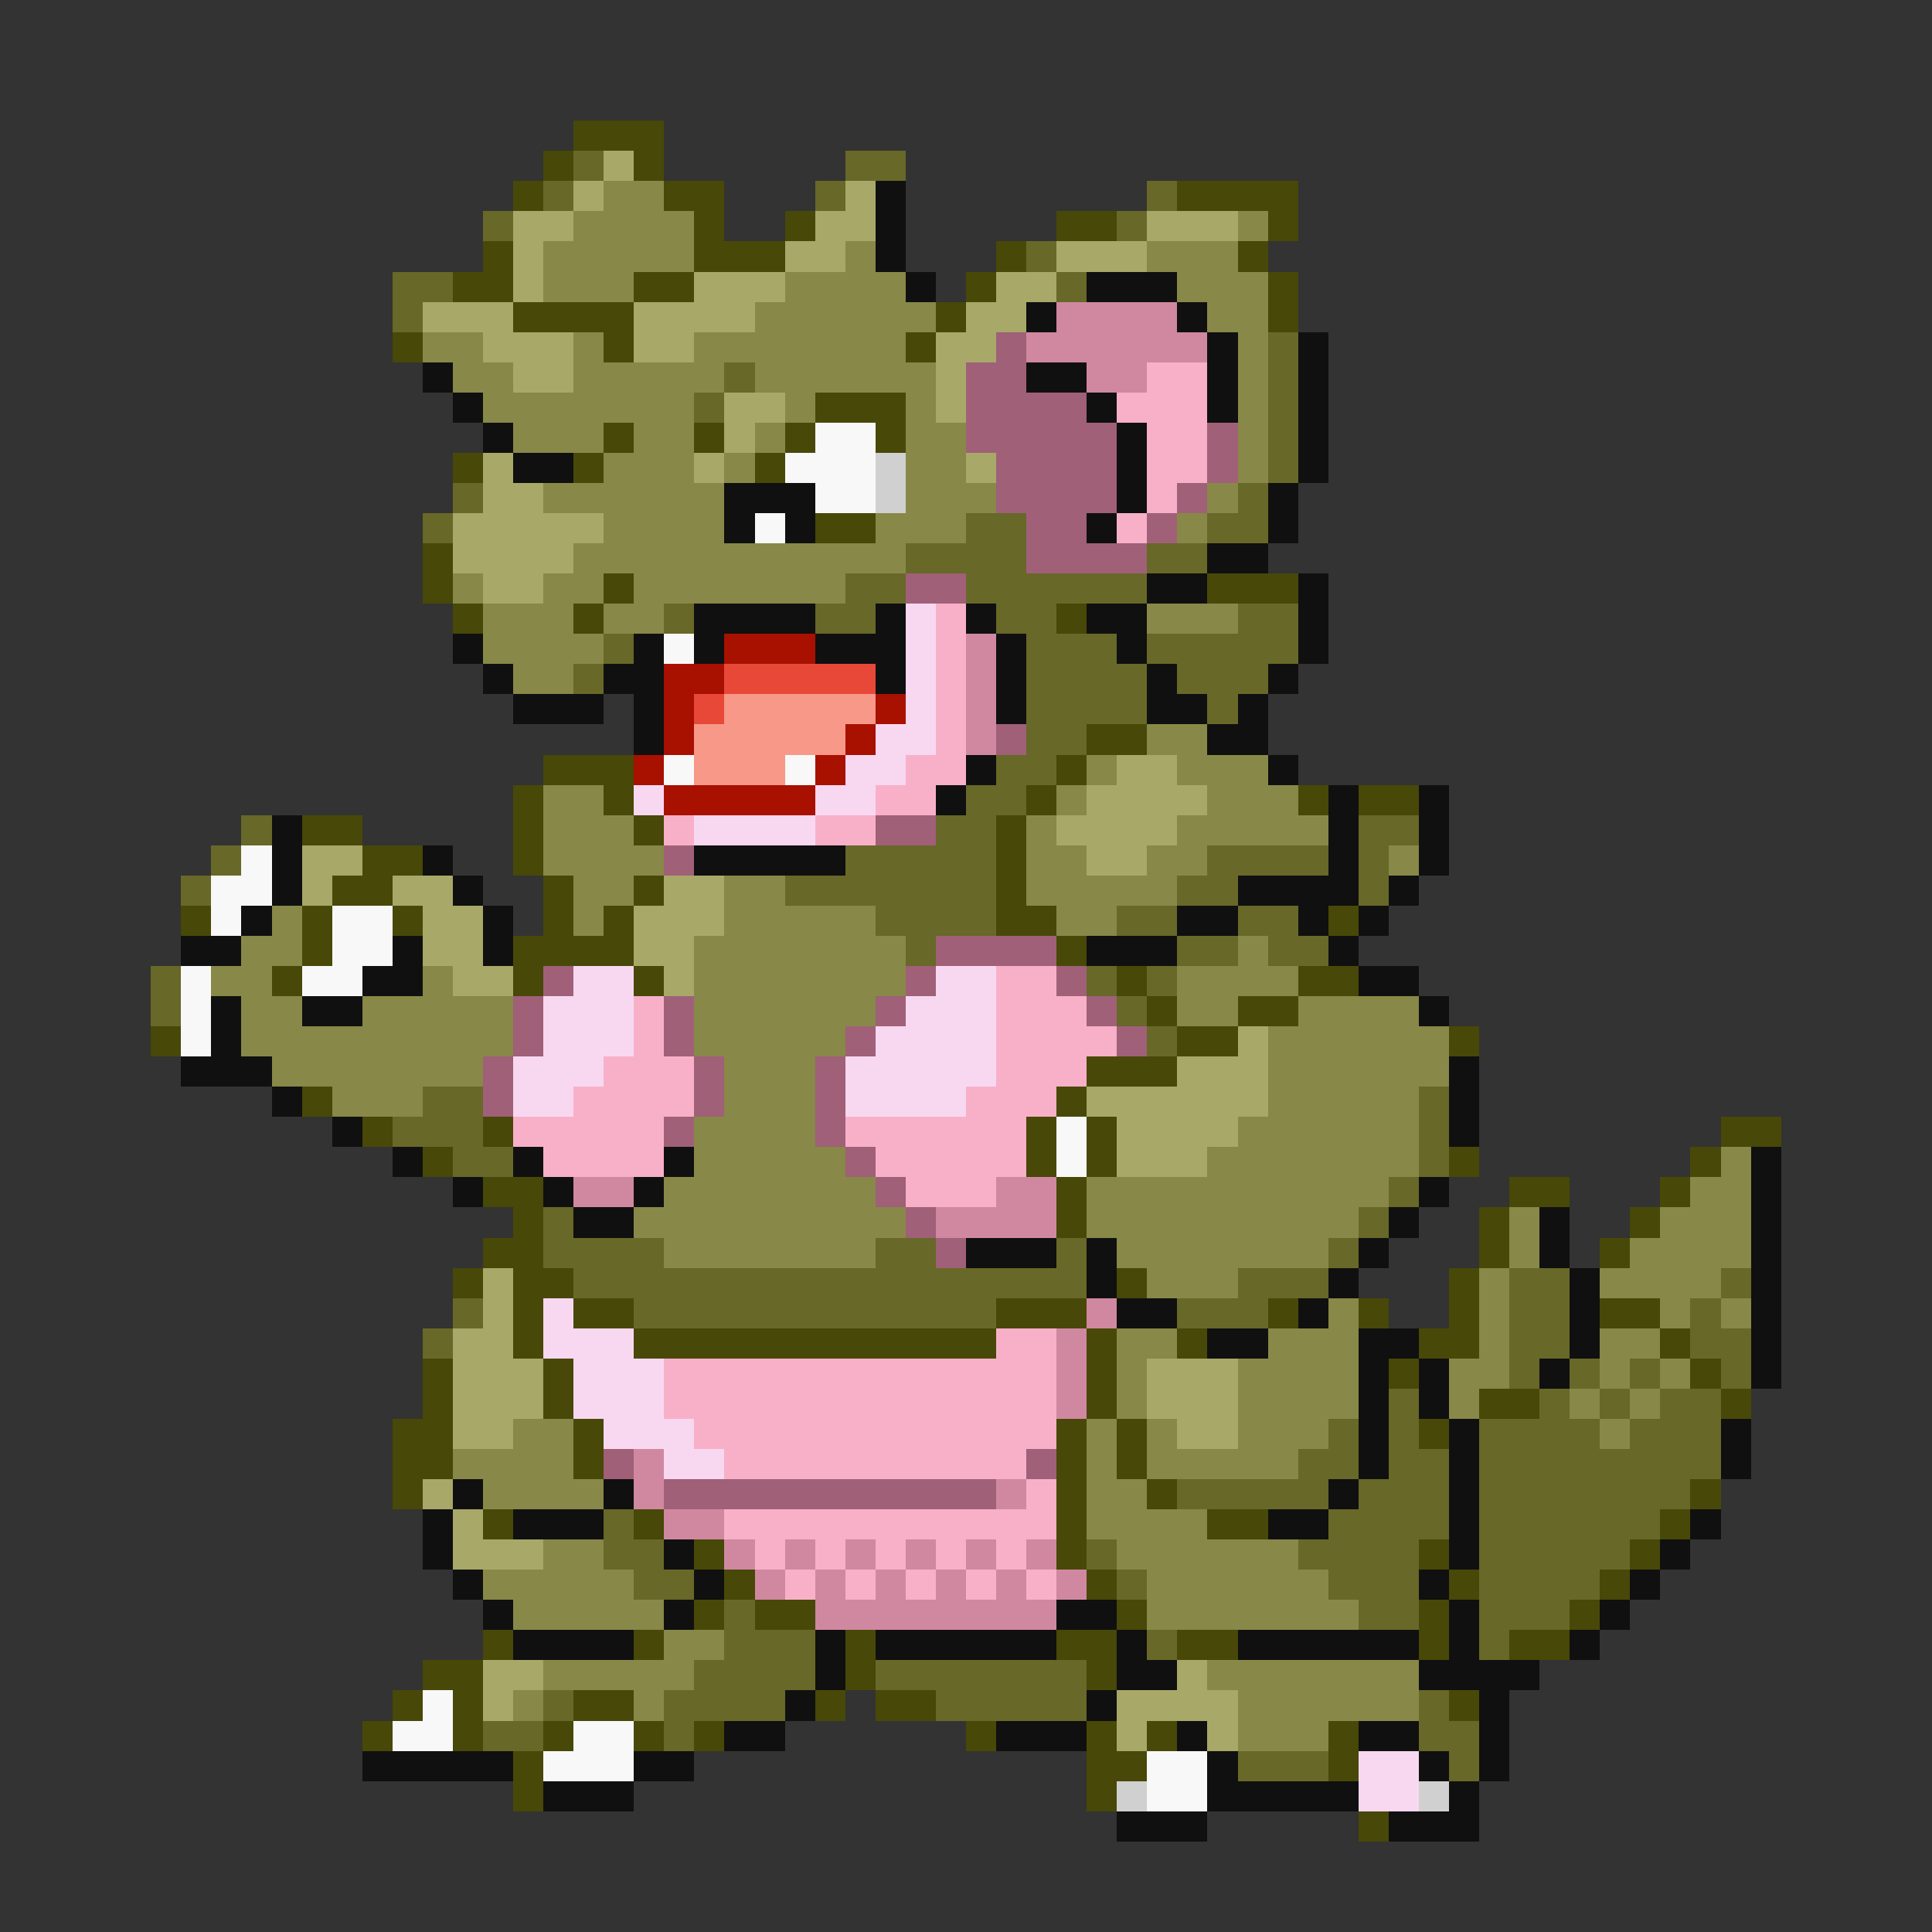 <svg xmlns="http://www.w3.org/2000/svg" viewBox="0 -0.5 64 64" shape-rendering="crispEdges">
<rect x="0" y="-0.5" width="64" height="64" fill="#333333" stroke="none"/>
<path stroke="#484808" d="M19 4h3M18 5h1M21 5h1M17 6h1M22 6h2M39 6h4M23 7h1M26 7h1M35 7h2M42 7h1M16 8h1M23 8h3M33 8h1M41 8h1M15 9h2M21 9h2M32 9h1M42 9h1M17 10h4M31 10h1M42 10h1M13 11h1M20 11h1M30 11h1M27 13h3M20 14h1M23 14h1M26 14h1M29 14h1M15 15h1M19 15h1M25 15h1M27 17h2M14 18h1M14 19h1M20 19h1M40 19h3M15 20h1M19 20h1M35 20h1M36 24h2M18 25h3M35 25h1M17 26h1M20 26h1M34 26h1M43 26h1M45 26h2M10 27h2M17 27h1M21 27h1M33 27h1M12 28h2M17 28h1M33 28h1M11 29h2M18 29h1M21 29h1M33 29h1M6 30h1M10 30h1M13 30h1M18 30h1M20 30h1M33 30h2M44 30h1M10 31h1M17 31h4M35 31h1M9 32h1M17 32h1M21 32h1M37 32h1M43 32h2M38 33h1M41 33h2M5 34h1M39 34h2M48 34h1M36 35h3M10 36h1M35 36h1M12 37h1M16 37h1M34 37h1M36 37h1M57 37h2M14 38h1M34 38h1M36 38h1M48 38h1M56 38h1M16 39h2M35 39h1M50 39h2M55 39h1M17 40h1M35 40h1M49 40h1M54 40h1M16 41h2M49 41h1M53 41h1M15 42h1M17 42h2M37 42h1M48 42h1M17 43h1M19 43h2M33 43h3M42 43h1M45 43h1M48 43h1M53 43h2M17 44h1M21 44h12M36 44h1M39 44h1M47 44h2M55 44h1M14 45h1M18 45h1M36 45h1M46 45h1M56 45h1M14 46h1M18 46h1M36 46h1M49 46h2M57 46h1M13 47h2M19 47h1M35 47h1M37 47h1M47 47h1M13 48h2M19 48h1M35 48h1M37 48h1M13 49h1M35 49h1M38 49h1M56 49h1M16 50h1M21 50h1M35 50h1M40 50h2M55 50h1M23 51h1M35 51h1M47 51h1M54 51h1M24 52h1M36 52h1M48 52h1M53 52h1M23 53h1M25 53h2M37 53h1M47 53h1M52 53h1M16 54h1M21 54h1M28 54h1M35 54h2M39 54h2M47 54h1M50 54h2M14 55h2M28 55h1M36 55h1M13 56h1M15 56h1M19 56h2M27 56h1M29 56h2M48 56h1M12 57h1M15 57h1M18 57h1M21 57h1M23 57h1M32 57h1M36 57h1M38 57h1M44 57h1M17 58h1M36 58h2M44 58h1M17 59h1M36 59h1M45 60h1" />
<path stroke="#686828" d="M19 5h1M28 5h2M18 6h1M27 6h1M38 6h1M16 7h1M37 7h1M34 8h1M13 9h2M35 9h1M13 10h1M42 11h1M24 12h1M42 12h1M23 13h1M42 13h1M42 14h1M42 15h1M15 16h1M41 16h1M14 17h1M32 17h2M40 17h2M30 18h4M38 18h2M28 19h2M32 19h6M22 20h1M27 20h2M33 20h2M41 20h2M20 21h1M34 21h3M38 21h5M19 22h1M34 22h4M39 22h3M34 23h4M40 23h1M34 24h2M33 25h2M32 26h2M8 27h1M31 27h2M45 27h2M7 28h1M28 28h5M40 28h4M45 28h1M6 29h1M26 29h7M39 29h2M45 29h1M29 30h4M37 30h2M41 30h2M30 31h1M39 31h2M42 31h2M5 32h1M36 32h1M38 32h1M5 33h1M37 33h1M38 34h1M14 36h2M47 36h1M13 37h3M47 37h1M15 38h2M47 38h1M46 39h1M18 40h1M45 40h1M18 41h4M29 41h2M35 41h1M44 41h1M19 42h17M41 42h3M50 42h2M57 42h1M15 43h1M21 43h12M39 43h3M50 43h2M56 43h1M14 44h1M50 44h2M56 44h2M50 45h1M52 45h1M54 45h1M57 45h1M46 46h1M51 46h1M53 46h1M55 46h2M44 47h1M46 47h1M49 47h4M54 47h3M43 48h2M46 48h2M49 48h8M39 49h5M45 49h3M49 49h7M20 50h1M44 50h4M49 50h6M20 51h2M36 51h1M43 51h4M49 51h5M21 52h2M37 52h1M44 52h3M49 52h4M24 53h1M45 53h2M49 53h3M24 54h3M38 54h1M49 54h1M23 55h4M29 55h7M18 56h1M22 56h4M31 56h5M47 56h1M16 57h2M22 57h1M47 57h2M41 58h3M48 58h1" />
<path stroke="#a8a868" d="M20 5h1M19 6h1M28 6h1M17 7h2M27 7h2M38 7h3M17 8h1M26 8h2M35 8h3M17 9h1M23 9h3M33 9h2M14 10h3M21 10h4M32 10h2M16 11h3M21 11h2M31 11h2M17 12h2M31 12h1M24 13h2M31 13h1M24 14h1M16 15h1M23 15h1M32 15h1M16 16h2M15 17h5M15 18h4M16 19h2M37 25h2M36 26h4M35 27h4M10 28h2M36 28h2M10 29h1M13 29h2M22 29h2M14 30h2M21 30h3M14 31h2M21 31h2M15 32h2M22 32h1M41 34h1M39 35h3M36 36h6M37 37h4M37 38h3M16 42h1M16 43h1M15 44h2M15 45h3M38 45h3M15 46h3M38 46h3M15 47h2M39 47h2M14 49h1M15 50h1M15 51h3M16 55h2M39 55h1M16 56h1M37 56h4M37 57h1M40 57h1" />
<path stroke="#888848" d="M20 6h2M19 7h4M41 7h1M18 8h5M28 8h1M38 8h3M18 9h3M26 9h4M39 9h3M25 10h6M40 10h2M14 11h2M19 11h1M23 11h7M41 11h1M15 12h2M19 12h5M25 12h6M41 12h1M16 13h7M26 13h1M30 13h1M41 13h1M17 14h3M21 14h2M25 14h1M30 14h2M41 14h1M20 15h3M24 15h1M30 15h2M41 15h1M18 16h6M30 16h3M40 16h1M20 17h4M29 17h3M39 17h1M19 18h11M15 19h1M18 19h2M21 19h7M16 20h3M20 20h2M38 20h3M16 21h4M17 22h2M38 24h2M36 25h1M39 25h3M18 26h2M35 26h1M40 26h3M18 27h3M34 27h1M39 27h5M18 28h4M34 28h2M38 28h2M46 28h1M19 29h2M24 29h2M34 29h5M9 30h1M19 30h1M24 30h5M35 30h2M8 31h2M23 31h7M41 31h1M7 32h2M14 32h1M23 32h7M39 32h4M8 33h2M12 33h5M23 33h6M39 33h2M43 33h4M8 34h9M23 34h5M42 34h6M9 35h7M24 35h3M42 35h6M11 36h3M24 36h3M42 36h5M23 37h4M41 37h6M23 38h5M40 38h7M57 38h1M22 39h7M36 39h10M56 39h2M21 40h9M36 40h9M50 40h1M55 40h3M22 41h7M37 41h7M50 41h1M54 41h4M38 42h3M49 42h1M53 42h4M44 43h1M49 43h1M55 43h1M57 43h1M37 44h2M42 44h3M49 44h1M53 44h2M37 45h1M41 45h4M48 45h2M53 45h1M55 45h1M37 46h1M41 46h4M48 46h1M52 46h1M54 46h1M17 47h2M36 47h1M38 47h1M41 47h3M53 47h1M15 48h4M36 48h1M38 48h5M16 49h4M36 49h2M36 50h4M18 51h2M37 51h6M16 52h5M38 52h6M17 53h5M38 53h7M22 54h2M18 55h5M40 55h7M17 56h1M21 56h1M41 56h6M41 57h3" />
<path stroke="#101010" d="M29 6h1M29 7h1M29 8h1M30 9h1M36 9h3M34 10h1M39 10h1M40 11h1M43 11h1M14 12h1M34 12h2M40 12h1M43 12h1M15 13h1M36 13h1M40 13h1M43 13h1M16 14h1M37 14h1M43 14h1M17 15h2M37 15h1M43 15h1M24 16h3M37 16h1M42 16h1M24 17h1M26 17h1M36 17h1M42 17h1M40 18h2M38 19h2M43 19h1M23 20h4M29 20h1M32 20h1M36 20h2M43 20h1M15 21h1M21 21h1M23 21h1M27 21h3M33 21h1M37 21h1M43 21h1M16 22h1M20 22h2M29 22h1M33 22h1M38 22h1M42 22h1M17 23h3M21 23h1M33 23h1M38 23h2M41 23h1M21 24h1M40 24h2M32 25h1M42 25h1M31 26h1M44 26h1M47 26h1M9 27h1M44 27h1M47 27h1M9 28h1M14 28h1M23 28h5M44 28h1M47 28h1M9 29h1M15 29h1M41 29h4M46 29h1M8 30h1M16 30h1M39 30h2M43 30h1M45 30h1M6 31h2M13 31h1M16 31h1M36 31h3M44 31h1M12 32h2M45 32h2M7 33h1M10 33h2M47 33h1M7 34h1M6 35h3M48 35h1M9 36h1M48 36h1M11 37h1M48 37h1M13 38h1M17 38h1M22 38h1M58 38h1M15 39h1M18 39h1M21 39h1M47 39h1M58 39h1M19 40h2M46 40h1M51 40h1M58 40h1M32 41h3M36 41h1M45 41h1M51 41h1M58 41h1M36 42h1M44 42h1M52 42h1M58 42h1M37 43h2M43 43h1M52 43h1M58 43h1M40 44h2M45 44h2M52 44h1M58 44h1M45 45h1M47 45h1M51 45h1M58 45h1M45 46h1M47 46h1M45 47h1M48 47h1M57 47h1M45 48h1M48 48h1M57 48h1M15 49h1M20 49h1M44 49h1M48 49h1M14 50h1M17 50h3M42 50h2M48 50h1M56 50h1M14 51h1M22 51h1M48 51h1M55 51h1M15 52h1M23 52h1M47 52h1M54 52h1M16 53h1M22 53h1M35 53h2M48 53h1M53 53h1M17 54h4M27 54h1M29 54h6M37 54h1M41 54h6M48 54h1M52 54h1M27 55h1M37 55h2M47 55h4M26 56h1M36 56h1M49 56h1M24 57h2M33 57h3M39 57h1M45 57h2M49 57h1M12 58h5M21 58h2M40 58h1M47 58h1M49 58h1M18 59h3M40 59h5M48 59h1M37 60h3M46 60h3" />
<path stroke="#d088a0" d="M35 10h4M34 11h6M36 12h2M32 21h1M32 22h1M32 23h1M32 24h1M19 39h2M33 39h2M31 40h4M36 43h1M35 44h1M35 45h1M35 46h1M21 48h1M21 49h1M33 49h1M22 50h2M24 51h1M26 51h1M28 51h1M30 51h1M32 51h1M34 51h1M25 52h1M27 52h1M29 52h1M31 52h1M33 52h1M35 52h1M27 53h8" />
<path stroke="#a06078" d="M33 11h1M32 12h2M32 13h4M32 14h5M40 14h1M33 15h4M40 15h1M33 16h4M39 16h1M34 17h2M38 17h1M34 18h4M30 19h2M33 24h1M29 27h2M22 28h1M31 31h4M18 32h1M30 32h1M35 32h1M17 33h1M22 33h1M29 33h1M36 33h1M17 34h1M22 34h1M28 34h1M37 34h1M16 35h1M23 35h1M27 35h1M16 36h1M23 36h1M27 36h1M22 37h1M27 37h1M28 38h1M29 39h1M30 40h1M31 41h1M20 48h1M34 48h1M22 49h11" />
<path stroke="#f8b0c8" d="M38 12h2M37 13h3M38 14h2M38 15h2M38 16h1M37 17h1M31 20h1M31 21h1M31 22h1M31 23h1M31 24h1M30 25h2M29 26h2M22 27h1M27 27h2M33 32h2M21 33h1M33 33h3M21 34h1M33 34h4M20 35h3M33 35h3M19 36h4M32 36h3M17 37h5M28 37h6M18 38h4M29 38h5M30 39h3M33 44h2M22 45h13M22 46h13M23 47h12M24 48h10M34 49h1M24 50h11M25 51h1M27 51h1M29 51h1M31 51h1M33 51h1M26 52h1M28 52h1M30 52h1M32 52h1M34 52h1" />
<path stroke="#f8f8f8" d="M27 14h2M26 15h3M27 16h2M25 17h1M22 21h1M22 25h1M26 25h1M8 28h1M7 29h2M7 30h1M11 30h2M11 31h2M6 32h1M10 32h2M6 33h1M6 34h1M35 37h1M35 38h1M14 56h1M13 57h2M19 57h2M18 58h3M38 58h2M38 59h2" />
<path stroke="#d0d0d0" d="M29 15h1M29 16h1M37 59h1M47 59h1" />
<path stroke="#f8d8f0" d="M30 20h1M30 21h1M30 22h1M30 23h1M29 24h2M28 25h2M21 26h1M27 26h2M23 27h4M19 32h2M31 32h2M18 33h3M30 33h3M18 34h3M29 34h4M17 35h3M28 35h5M17 36h2M28 36h4M18 43h1M18 44h3M19 45h3M19 46h3M20 47h3M22 48h2M45 58h2M45 59h2" />
<path stroke="#a81000" d="M24 21h3M22 22h2M22 23h1M29 23h1M22 24h1M28 24h1M21 25h1M27 25h1M22 26h5" />
<path stroke="#e84838" d="M24 22h5M23 23h1" />
<path stroke="#f89888" d="M24 23h5M23 24h5M23 25h3" />
</svg>